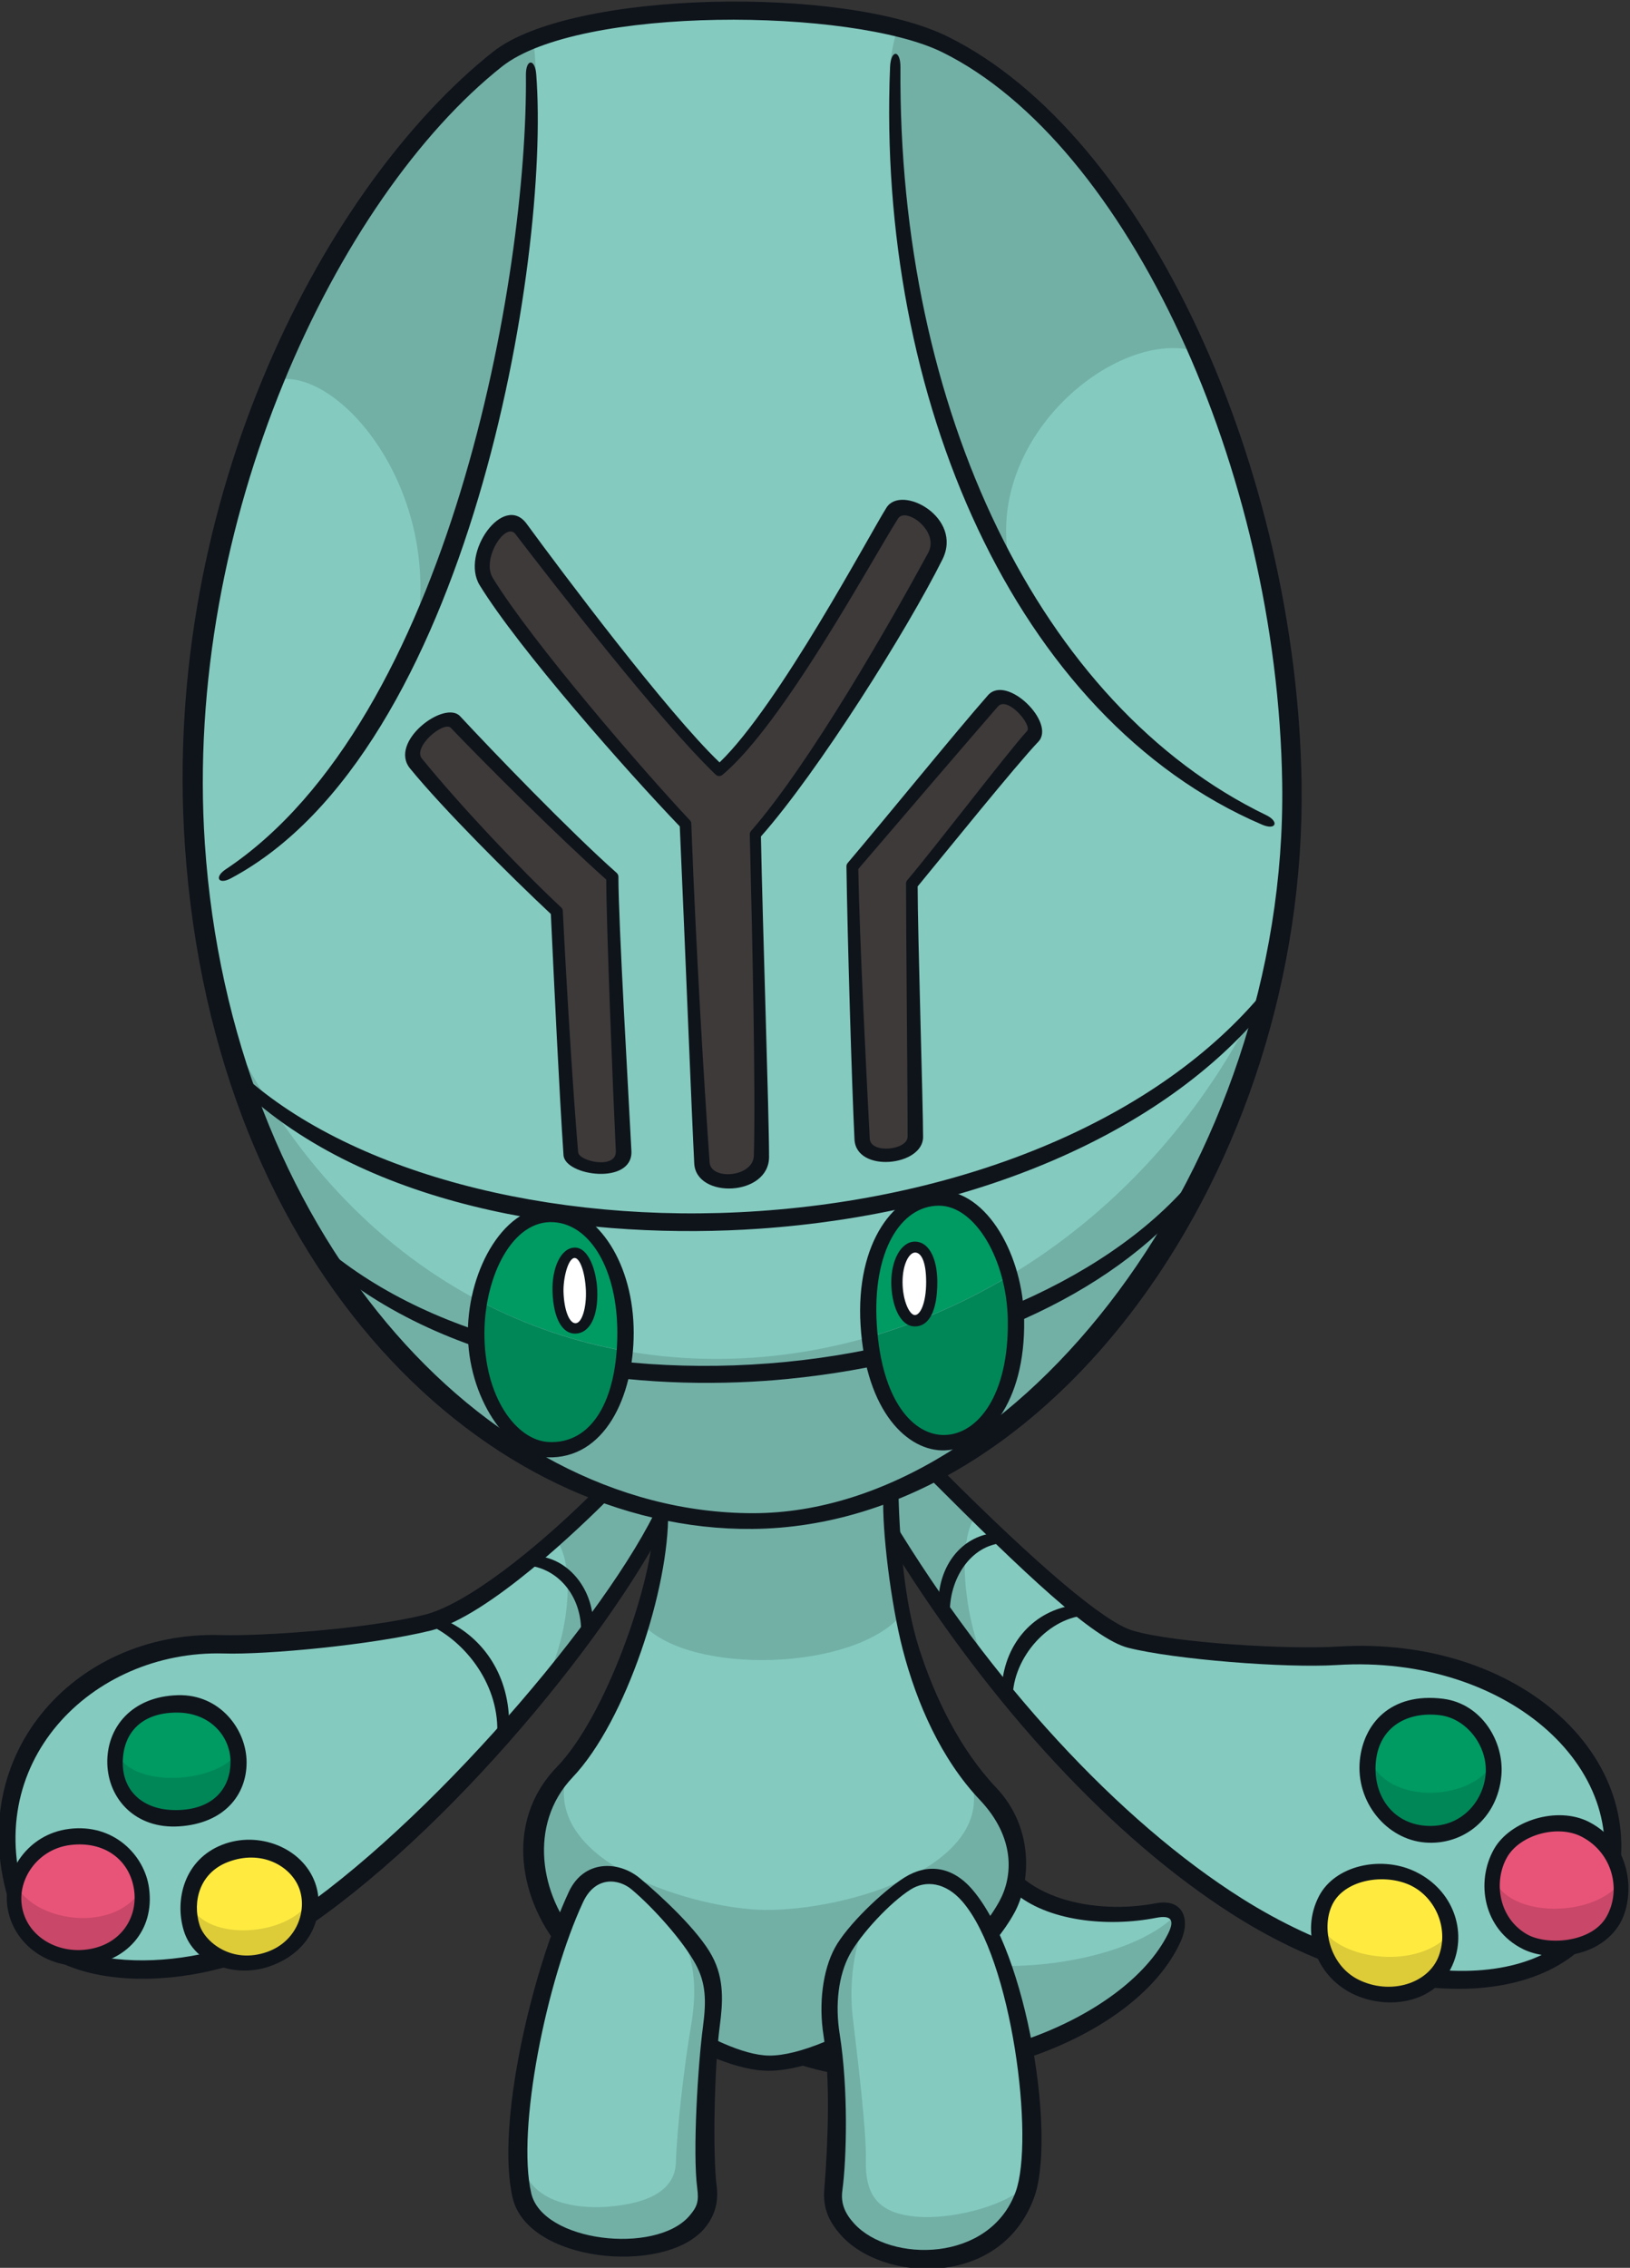<?xml version="1.0" encoding="UTF-8"?>
<!-- Created with Inkscape (http://www.inkscape.org/) -->
<svg version="1.1" viewBox="0 0 100.31 139.5" xmlns="http://www.w3.org/2000/svg">
 <rect x="0" y="0" width="100.31" height="139.5" fill="#333333" stroke="none"/>
 <defs>
  <clipPath id="clipPath19128">
   <path d="m0 792h612v-792h-612z"/>
  </clipPath>
 </defs>
 <g transform="translate(-12.044 -21.871)">
  <g transform="matrix(2.393 0 0 -2.393 -670.79 724.76)">
   <g clip-path="url(#clipPath19128)">
    <g transform="translate(309.76 292.62)">
     <path d="m0 0c-2.617 1.291-9.646 1.14-11.557-0.377-4.386-3.479-8.416-11.946-7.862-20.166 0.734-10.894 7.998-17.56 14.435-17.485 7.474 0.086 14.04 9.709 13.903 18.997-0.126 8.542-4.334 16.77-8.919 19.031" fill="#84cabf"/>
    </g>
    <g transform="translate(302.47 254.84)">
     <path d="m0 0c-1.571-3.141-6.57-8.702-9.972-10.796-1.744-1.073-5.862-1.413-6.621 0.654-1.404 3.824 1.727 6.857 5.234 6.753 1.073-0.032 3.795 0.183 5.286 0.55 1.241 0.305 3.288 2.109 4.518 3.339 0.428-0.133 0.968-0.313 1.555-0.5" fill="#84cabf"/>
    </g>
    <g transform="translate(309.37 255.86)">
     <path d="m0 0c1.907-1.906 4.089-4.028 5.009-4.301 0.918-0.272 4.085-0.483 5.342-0.403 4.29 0.272 8.101-2.775 6.911-6.196-0.932-2.679-5.315-2.761-9.43-0.17-3.676 2.314-7.071 6.298-9.327 10.387 0.446 0.185 0.971 0.447 1.495 0.683" fill="#84cabf"/>
    </g>
    <g transform="translate(308.31 254.3)">
     <path d="m0 0c0-1.838 0.749-4.984 2.383-6.709 0.909-0.959 0.953-2.088 0.544-2.837-1.011-1.854-4.538-4.085-6.127-4.062-1.362 0.02-3.972 1.861-5.061 3.087-0.949 1.067-1.362 3.086-0.114 4.379 1.249 1.294 2.506 5.101 2.447 6.751 0.796-0.236 1.813-0.29 2.8-0.223 0.988 0.066 2.423 0.456 3.101 0.701z" fill="#84cabf"/>
    </g>
    <g transform="translate(305.61 240.76)">
     <path d="M 0,0 C 3.563,-1.157 8.85,0.932 9.918,3.2 10.099,3.586 10.014,3.922 9.441,3.813 8.125,3.563 6.491,3.79 5.81,4.607 5.5,3.274 3.565,1.18 0,0" fill="#84cabf"/>
    </g>
    <g transform="translate(303.84 273.95)">
     <path d="m0 0c-1.702 1.668-3.834 4.64-5.106 6.229-0.409 0.511-1.243-0.777-0.885-1.361 1.021-1.668 4.017-5.038 5.14-6.23 0.137-3.064 0.339-7.389 0.409-8.715 0.034-0.647 1.532-0.578 1.532 0.171 0 1.702-0.136 6.332-0.171 8.272 1.464 1.634 3.731 5.35 4.63 7.149 0.341 0.681-0.758 1.619-1.089 1.124-0.544-0.818-3.064-5.583-4.46-6.639" fill="#3e3a39"/>
    </g>
    <g transform="translate(301.12 271.22)">
     <path d="m0 0c-1.191 1.056-3.166 3.03-4.051 3.983-0.232 0.249-1.386-0.655-1.021-1.089 0.885-1.055 2.621-2.826 3.642-3.779 0.102-2.144 0.204-4.426 0.341-6.23 0.028-0.375 1.387-0.646 1.361 0.068-0.067 1.872-0.272 5.276-0.272 7.047" fill="#3e3a39"/>
    </g>
    <g transform="translate(308.78 271.05)">
     <path d="m0 0c1.089 1.226 2.263 2.766 3.132 3.778 0.204 0.239-0.639 1.353-1.021 0.92-1.022-1.158-2.86-3.337-3.643-4.256 0.034-2.451 0.204-5.344 0.272-7.012 0.022-0.545 1.362-0.478 1.362 0.068 0 1.702-0.102 4.255-0.102 6.502" fill="#3e3a39"/>
    </g>
    <g transform="translate(299.61 262.54)">
     <path d="m0 0c-1.212 0.086-1.961-1.475-1.973-3.021-0.014-1.704 0.867-2.97 1.807-3.022 1.025-0.056 1.962 0.952 1.962 2.999 0 1.639-0.733 2.969-1.796 3.044" fill="#009a63"/>
    </g>
    <g transform="translate(300.12 261.55)">
     <path d="m0 0c-0.271-9e-3 -0.434-0.604-0.421-1.01 0.016-0.511 0.165-0.942 0.451-0.933 0.226 6e-3 0.417 0.432 0.391 0.99-0.02 0.444-0.181 0.961-0.421 0.953" fill="#fff"/>
    </g>
    <g transform="translate(309.49 262.96)">
     <path d="m0 0c-1.254-5e-3 -1.871-1.617-1.771-3.239 0.133-2.157 1.072-3.068 1.918-3.037 0.947 0.035 1.834 1.155 1.803 3.161-0.024 1.629-0.946 3.119-1.95 3.115" fill="#009a63"/>
    </g>
    <g transform="translate(308.87 261.72)">
     <path d="m0 0c-0.271 0-0.452-0.528-0.452-0.904 0-0.483 0.181-1.01 0.452-1.01s0.421 0.467 0.421 1.01c0 0.527-0.18 0.904-0.421 0.904" fill="#fff"/>
    </g>
    <g transform="translate(292.34 283.93)">
     <path d="M 0,0 C 1.591,0.53 4.5,-2.771 3.674,-6.7 5.6,-2.849 6.909,4.548 6.788,7.93 6.776,8.263 6.741,8.656 6.705,8.87 4.657,8.057 1.081,3.164 0,0" fill="#72b0a6"/>
    </g>
    <g transform="translate(316.22 284.66)">
     <path d="m0 0c-2.122 0.786-6.013-2.437-4.755-5.974-2.614 4.264-3.364 11.236-3.222 13.385 0.021 0.318 0.126 0.785 0.222 1.041 2.155-0.514 5.967-3.598 7.755-8.452" fill="#72b0a6"/>
    </g>
    <g transform="translate(290.96 267.82)">
     <path d="m0 0c5.977-13.411 22.304-10.981 27.309 1.409-1.264-6.997-6.561-13.931-13.12-14.626-4.13-0.437-11.516 3.062-14.189 13.217" fill="#72b0a6"/>
    </g>
    <g transform="translate(301.91 251.94)">
     <path d="M 0,0 C 1.236,-1.272 5.361,-1.165 6.602,0.256 6.504,0.963 6.304,1.972 6.343,2.443 L 6.299,3.46 C 5.12,2.93 2.162,2.438 0.452,2.987 0.472,2.201 0.354,1.219 0,0" fill="#72b0a6"/>
    </g>
    <g transform="translate(299.63 254.16)">
     <path d="m0 0c0.55-0.618 0.373-2.711-0.464-4.015 1.014 1.009 2.861 3.701 3.195 4.782-0.413 0.058-1.1 0.255-1.493 0.413-0.275-0.315-0.747-0.767-1.238-1.18" fill="#72b0a6"/>
    </g>
    <g transform="translate(310.46 254.77)">
     <path d="m0 0c-0.491-0.53-0.373-2.524 0.246-3.881-1.002 1.268-2.486 3.586-2.899 4.314 0.393 0.157 1.219 0.491 1.533 0.707 0.354-0.412 0.629-0.649 1.12-1.14" fill="#72b0a6"/>
    </g>
    <g transform="translate(299.91 248.12)">
     <path d="m0 0c-0.616-2.325 3.374-3.464 5.085-3.487 2.143-0.029 6.047 1.145 5.308 3.403 0.533-0.445 1.668-1.816 0.975-3.187-0.768-1.52-4.024-4.148-6.19-4.126-1.473 0.014-4.676 2.209-5.497 3.728-0.398 0.737-0.777 2.504 0.319 3.669" fill="#72b0a6"/>
    </g>
    <g transform="translate(310.09 243.31)">
     <path d="m0 0c1.326-0.324 4.274 0 5.482 1.18 0.242-0.66-1.338-2.524-3.616-3.303-2.403-0.822-4.59-0.936-6.335-0.442 1.441 0.404 3.06 1.39 4.469 2.565" fill="#72b0a6"/>
    </g>
    <g transform="translate(304.71 254.83)">
     <path d="m0 0c6.775-1e-3 13.754 8.962 13.61 18.758-0.119 8.083-3.984 16.45-8.742 18.797-2.316 1.141-9.343 1.201-11.325-0.371-4.243-3.367-8.198-11.68-7.638-19.982 0.665-9.865 7.081-17.2 14.095-17.202m-6e-3 -0.405c-6.754-0.069-13.858 6.508-14.604 17.582-0.605 8.968 3.632 16.983 7.922 20.386 2.005 1.591 9.037 1.706 11.692 0.396 5.136-2.533 8.986-11.149 9.105-19.195 0.146-9.905-6.45-19.091-14.115-19.169" fill="#0f141b"/>
    </g>
    <g transform="translate(291.15 271.38)">
     <path d="m0 0c5.767 3.84 7.771 15.276 7.721 20.414-5e-3 0.424 0.234 0.439 0.266 0.018 0.364-4.763-1.729-17.408-7.856-20.664-0.322-0.172-0.427 0.035-0.131 0.232" fill="#0f141b"/>
    </g>
    <g transform="translate(317.8 272.53)">
     <path d="m0 0c-6.375 2.736-9.912 11.028-9.564 19.472 0.019 0.461 0.271 0.453 0.267-8e-3 -0.065-8.789 3.59-16.413 9.403-19.219 0.344-0.166 0.26-0.402-0.106-0.245" fill="#0f141b"/>
    </g>
    <g transform="translate(298.02 278.87)">
     <path d="m0 0c1.01-1.648 3.886-4.973 5.068-6.228 0.022-0.023 0.036-0.053 0.036-0.085 0.124-3.336 0.331-6.696 0.471-8.711 0.032-0.466 1.122-0.383 1.138 0.176 0.048 1.662-0.041 5.7-0.105 8.254-1e-3 0.034 0.012 0.067 0.034 0.092 1.514 1.735 3.583 5.357 4.553 7.147 0.305 0.561-0.577 1.19-0.772 0.884-0.67-1.049-2.955-5.293-4.521-6.592-0.05-0.043-0.126-0.036-0.173 0.01-1.464 1.407-4.159 4.896-5.15 6.184-0.249 0.323-0.88-0.639-0.579-1.131m5.18-15.051c-0.067 1.295-0.234 5.572-0.372 8.665-1.348 1.404-4.133 4.553-5.147 6.202-0.499 0.813 0.614 2.388 1.209 1.577 0.902-1.233 3.611-4.845 4.961-6.134 1.529 1.466 3.871 5.885 4.294 6.551 0.384 0.604 1.977-0.254 1.436-1.337-0.91-1.82-3.2-5.462-4.666-7.118 0.042-2.209 0.209-7.149 0.209-8.236 0-1.019-1.876-1.086-1.924-0.17" fill="#0f141b"/>
    </g>
    <g transform="translate(299.82 270.31)">
     <path d="m0 0c0.096-1.933 0.258-4.589 0.394-6.199 0.02-0.243 0.992-0.451 0.969 0.029-0.072 1.487-0.243 5.791-0.246 6.977-1.22 1.086-3.15 3.014-3.996 3.899-0.18 0.188-0.99-0.487-0.743-0.79 1.006-1.232 2.53-2.845 3.58-3.825 0.025-0.024 0.041-0.056 0.042-0.091m-0.308-0.077c-1.058 0.991-2.767 2.695-3.621 3.741-0.559 0.685 0.89 1.771 1.288 1.342 0.84-0.904 2.816-2.955 4.026-4.027 0.029-0.026 0.045-0.062 0.045-0.1 0-1.176 0.26-5.582 0.334-7.046 0.046-0.887-1.709-0.649-1.746-0.11-0.109 1.616-0.234 4.265-0.326 6.2" fill="#0f141b"/>
    </g>
    <g transform="translate(307.42 271.39)">
     <path d="m0 0c0.026-1.762 0.224-5.615 0.294-6.934 0.022-0.394 0.972-0.296 0.973 0.054 4e-3 0.791-0.041 5.302-0.041 6.504 0 0.033 0.012 0.064 0.033 0.089 0.753 0.891 2.567 3.27 3.081 3.835 0.135 0.149-0.505 0.91-0.752 0.627-0.564-0.649-2.717-3.154-3.588-4.175m-0.274 0.154c0.881 1.036 2.805 3.401 3.608 4.312 0.484 0.548 1.758-0.715 1.293-1.197-0.555-0.579-2.428-2.901-3.102-3.718 1e-3 -1.185 0.14-5.647 0.14-6.441 0-0.751-1.72-0.931-1.764-0.063-0.069 1.402-0.182 5.239-0.207 7.018-1e-3 0.033 0.011 0.064 0.032 0.089" fill="#0f141b"/>
    </g>
    <g transform="translate(317.87 267.78)">
     <path d="m0 0c-2.624-3.183-7.479-5.255-12.991-5.637-4.227-0.293-9.822 0.391-13.232 3.505l-0.167 0.551c2.757-2.58 7.965-3.975 13.384-3.603 5.541 0.382 10.486 2.485 13.124 5.823z" fill="#0f141b"/>
    </g>
    <g transform="translate(293.41 261.91)">
     <path d="m0 0c2.771-2.534 7.4-3.655 12.152-3.191 4.595 0.449 8.831 2.395 10.799 5.136l-0.354-0.904c-2.122-2.544-5.921-4.231-10.418-4.672-3.132-0.306-8.18-0.054-11.776 2.895z" fill="#0f141b"/>
    </g>
    <g transform="translate(302.56 254.75)">
     <path d="m0 0c-1.622-3.243-6.094-8.609-9.925-10.955-2.015-1.234-6.158-1.497-6.971 0.79-1.395 3.924 1.569 7.227 5.353 7.112 1.086-0.031 3.761 0.156 5.239 0.52 1.105 0.271 2.926 1.738 4.332 3.134l0.432-0.133c-0.699-0.699-3.109-3.039-4.594-3.405-1.498-0.368-4.224-0.625-5.328-0.589-3.393 0.094-6.331-2.836-5.044-6.481 0.673-1.905 4.537-1.661 6.356-0.542 3.5 2.154 8.262 7.617 9.762 10.618z" fill="#0f141b"/>
    </g>
    <g transform="translate(300.28 251.6)">
     <path d="m0 0c0.103 1.035-0.565 1.835-1.4 1.887l0.312 0.238c0.815-0.089 1.405-0.885 1.405-1.729z" fill="#0f141b"/>
    </g>
    <g transform="translate(298.13 249.1)">
     <path d="m0 0c0.085 1.289-0.799 2.407-1.717 2.845l0.355 0.147c1.062-0.473 1.69-1.504 1.67-2.721z" fill="#0f141b"/>
    </g>
    <g transform="translate(309.58 255.94)">
     <path d="m0 0c2.454-2.455 4.156-3.905 4.893-4.127 1.061-0.318 4.003-0.491 5.275-0.412 4.712 0.299 8.25-2.956 7.063-6.526-0.902-2.717-5.31-3.186-9.745-0.372-3.097 1.966-6.232 5.356-8.748 9.407-0.238 0.384-0.128 0.938-0.021 0.761 2.508-4.15 5.816-7.748 8.994-9.749 4.03-2.537 8.234-2.442 9.112 0.081 1.093 3.143-2.232 6.203-6.68 5.924-1.32-0.084-4.182 0.144-5.364 0.443-0.893 0.225-2.641 1.885-5.162 4.406z" fill="#0f141b"/>
    </g>
    <g transform="translate(309.48 252.59)">
     <path d="m0 0c0.035 0.913 0.59 1.621 1.405 1.729l0.27-0.255c-0.85-0.05-1.409-0.934-1.38-1.833z" fill="#0f141b"/>
    </g>
    <g transform="translate(311.11 250.39)">
     <path d="m0 0c0.087 1.128 0.852 1.943 1.857 2.074l0.379-0.258c-1.021-0.018-1.956-1.091-1.956-2.122z" fill="#0f141b"/>
    </g>
    <g transform="translate(308.45 255.34)">
     <path d="m0 0c0.042-1.404 0.167-2.833 0.529-3.974 0.407-1.279 1.063-2.618 1.986-3.591 0.995-1.051 0.878-2.468 0.471-3.212-1.053-1.933-4.535-4.068-6.329-4.066-1.507 1e-3 -4.136 1.767-5.244 3.014-1.162 1.307-1.568 3.378-0.197 4.795 1.265 1.306 2.402 4.637 2.476 6.091l0.386 0.462c0.031-1.922-1.07-5.361-2.457-6.82-1.154-1.213-0.826-3.049 0.136-4.131 1.052-1.183 3.605-3.002 4.911-3.02 1.513-0.023 4.914 2.104 5.932 3.972 0.339 0.623 0.422 1.622-0.509 2.604-0.988 1.044-1.619 2.474-1.98 3.865-0.308 1.19-0.533 3.061-0.499 3.933z" fill="#0f141b"/>
    </g>
    <g transform="translate(306.43 241.02)">
     <path d="m0 0c3.464-0.959 7.844 0.76 8.957 3.004 0.175 0.353 0.076 0.479-0.306 0.405-1.264-0.247-2.811-0.085-3.666 0.663l0.125 0.453c0.848-0.789 2.32-0.97 3.526-0.743 0.705 0.135 0.901-0.409 0.648-0.972-1.205-2.692-6.368-4.414-10.029-3.1z" fill="#0f141b"/>
    </g>
    <g transform="translate(303.59 241.6)">
     <path d="m0 0c0.084 0.627 0.107 1.141-0.182 1.68-0.34 0.634-1.18 1.565-1.724 2.019-0.545 0.453-1.213 0.226-1.498-0.386-0.931-1.997-1.779-5.917-1.385-7.625 0.4-1.734 4.941-1.817 4.675 0.204-0.113 0.863-0.022 3.087 0.114 4.108" fill="#84cabf"/>
    </g>
    <g transform="translate(310.22 244.96)">
     <path d="m0 0c-0.424 0.491-0.965 0.687-1.52 0.341-0.545-0.341-1.362-1.203-1.657-1.748-0.296-0.544-0.401-1.333-0.272-2.133 0.181-1.135 0.141-2.792 0.045-3.994-0.159-1.975 3.967-2.561 4.857-0.114 0.513 1.412-0.154 6.145-1.453 7.648" fill="#84cabf"/>
    </g>
    <g transform="translate(289.89 249.92)">
     <path d="m0 0c-1.018-0.027-1.697-0.55-1.672-1.523 0.021-0.835 0.61-1.352 1.747-1.324 1.067 0.028 1.573 0.784 1.573 1.424 0 0.798-0.724 1.448-1.648 1.423" fill="#009a63"/>
    </g>
    <g transform="translate(287.14 246.5)">
     <path d="m0 0c-0.908-0.091-1.49-0.888-1.43-1.634 0.069-0.84 0.795-1.453 1.816-1.362 0.862 0.077 1.679 0.794 1.543 1.794-0.116 0.85-0.929 1.303-1.929 1.202" fill="#e85478"/>
    </g>
    <g transform="translate(293.23 245.27)">
     <path d="m0 0c-0.254 0.692-1.146 1.171-2.089 0.805-0.804-0.314-1.046-1.207-0.836-1.888 0.21-0.682 1.027-1.182 1.919-0.867 0.891 0.314 1.294 1.164 1.006 1.95" fill="#ffeb40"/>
    </g>
    <g transform="translate(322.4 249.86)">
     <path d="m0 0c-0.886 0.11-1.773-0.443-1.866-1.36s0.561-1.769 1.442-1.836c0.973-0.075 1.697 0.674 1.772 1.473 0.073 0.777-0.55 1.622-1.348 1.723" fill="#009a63"/>
    </g>
    <g transform="translate(326.09 246.7)">
     <path d="m0 0c-0.765 0.396-1.823 0.076-2.168-0.534-0.366-0.645-0.186-1.808 0.583-2.252 0.762-0.44 1.919-0.184 2.302 0.483 0.423 0.736 0.151 1.853-0.717 2.303" fill="#e85478"/>
    </g>
    <g transform="translate(321.61 245.51)">
     <path d="m0 0c-0.874 0.35-1.858 0-2.158-0.582-0.425-0.821 0.077-1.858 0.75-2.195 0.826-0.413 2.011-0.202 2.346 0.694 0.314 0.837-0.187 1.782-0.938 2.083" fill="#ffeb40"/>
    </g>
    <g transform="translate(288.32 248.77)">
     <path d="m0 0c0.272-1.068 2.753-0.924 3.206 0.018 0-0.923-0.345-1.684-1.54-1.756-1.195-0.073-1.956 0.851-1.666 1.738" fill="#008757"/>
    </g>
    <g transform="translate(285.72 245.38)">
     <path d="m0 0c0.359-1.052 2.653-1.434 3.322-0.119 0.039-0.883-0.57-1.787-1.612-1.807-1.041-0.019-1.868 0.728-1.71 1.926" fill="#c94768"/>
    </g>
    <g transform="translate(290.24 244.76)">
     <path d="m0 0c0.435-0.955 2.511-0.814 3.08 0.108 0.083-0.621-0.25-1.429-1.471-1.563-1.116-0.122-1.759 0.472-1.609 1.455" fill="#ddcb38"/>
    </g>
    <g transform="translate(319.29 244.29)">
     <path d="m0 0c0.332-0.913 2.462-1.246 3.32-0.291 0.042-0.788-0.581-1.646-1.757-1.521-1.176 0.124-1.549 0.954-1.563 1.812" fill="#ddcb38"/>
    </g>
    <g transform="translate(302.89 243.91)">
     <path d="m0 0c0.394-0.745 0.345-1.588 0.219-2.308-0.161-0.92-0.364-2.687-0.38-3.447-0.015-0.695-0.644-1.068-1.767-1.153-0.861-0.066-2.073 0.146-2.191 1.197-0.131-0.861 0.278-2.16 2.22-2.176 1.811-0.014 2.559 0.613 2.454 1.504-0.088 0.745 0.022 3.541 0.175 4.382 0.117 0.643-0.117 1.563-0.73 2.001" fill="#72b0a6"/>
    </g>
    <g transform="translate(307.57 244.23)">
     <path d="m0 0c-0.31-0.707-0.376-1.635-0.295-2.343 0.088-0.766 0.358-2.893 0.339-3.684-0.023-0.919 0.323-1.382 1.341-1.459 0.781-0.06 2.078 0.206 2.756 0.766-0.206-1.003-1.592-1.961-2.918-1.768-1.327 0.191-2.063 0.81-1.96 1.885 0.103 1.077 0.103 2.933-0.074 3.862s0.015 1.989 0.811 2.741" fill="#72b0a6"/>
    </g>
    <g transform="translate(299.32 256.5)">
     <path d="M 0,0 C 1.325,-0.177 2.02,1.146 2.097,2.498 0.819,2.727 -0.432,3.149 -1.621,3.77 -1.834,2.313 -1.39,0.186 0,0" fill="#008757"/>
    </g>
    <g transform="translate(309.7 256.64)">
     <path d="M 0,0 C 1.362,0 2.093,2.23 1.583,4.275 0.449,3.599 -0.748,3.078 -1.975,2.721 -1.815,1.472 -1.246,0 0,0" fill="#008757"/>
    </g>
    <g transform="translate(320.53 248.66)">
     <path d="m0 0c0.308-1.34 2.644-1.285 3.205-0.253 0.018-0.906-0.543-1.775-1.648-1.757-1.071 0.018-1.738 0.852-1.557 2.01" fill="#008757"/>
    </g>
    <g transform="translate(323.74 245.5)">
     <path d="m0 0c0.34-1.114 2.686-1.083 3.315-0.103 0.085-0.722-0.417-1.648-1.547-1.716-0.987-0.06-1.895 0.569-1.768 1.819" fill="#c94768"/>
    </g>
    <g transform="translate(300.34 244.83)">
     <path d="m0 0c-0.938-2.013-1.713-5.829-1.332-7.481 0.29-1.253 3.187-1.584 4.059-0.591 0.214 0.245 0.254 0.383 0.21 0.721-0.121 0.916 0.017 3.176 0.148 4.157 0.089 0.669 0.072 1.115-0.184 1.592-0.325 0.608-1.116 1.484-1.655 1.933-0.326 0.272-0.926 0.356-1.246-0.331m-1.809-7.604c-0.44 1.863 0.489 5.82 1.444 7.871 0.385 0.826 1.275 0.809 1.828 0.348 0.57-0.474 1.512-1.355 1.856-1.999 0.32-0.595 0.276-1.205 0.198-1.793-0.14-1.047-0.187-3.311-0.079-4.132 0.052-0.398-0.052-0.792-0.354-1.12-1.065-1.154-4.505-0.82-4.893 0.825" fill="#0f141b"/>
    </g>
    <g transform="translate(308.77 245.16)">
     <path d="m0 0c-0.526-0.329-1.287-1.148-1.573-1.677-0.283-0.522-0.38-1.273-0.258-2.033 0.228-1.43 0.179-3.222 0.07-4.031-0.046-0.335 0.069-0.594 0.309-0.855 0.926-1.003 3.483-1.005 4.149 0.825 0.483 1.331-0.083 5.967-1.371 7.458-0.433 0.501-0.947 0.55-1.326 0.313m-1.813-8.871c-0.309 0.355-0.449 0.692-0.413 1.15 0.096 1.186 0.16 2.85-0.019 3.963-0.13 0.816-0.02 1.682 0.291 2.254 0.308 0.57 1.225 1.455 1.792 1.81 0.581 0.363 1.217 0.299 1.739-0.305 1.447-1.678 2.154-6.407 1.591-7.929-0.869-2.349-3.913-2.17-4.981-0.943" fill="#0f141b"/>
    </g>
    <g transform="translate(289.96 247.2)">
     <path d="m0 0c0.936 0.039 1.315 0.62 1.315 1.238 0 0.642-0.513 1.267-1.379 1.267-0.964 0-1.411-0.581-1.392-1.34 0.018-0.689 0.538-1.203 1.456-1.165m-4e-3 -0.42c-1.133-0.074-1.826 0.712-1.85 1.614-0.023 0.917 0.62 1.726 1.817 1.758 1.074 0.029 1.765-0.878 1.765-1.728 0-0.846-0.584-1.568-1.732-1.644" fill="#0f141b"/>
    </g>
    <g transform="translate(287.15 246.3)">
     <path d="m0 0c-0.807-0.104-1.305-0.819-1.252-1.47 0.064-0.803 0.823-1.296 1.613-1.223 0.911 0.083 1.384 0.8 1.285 1.529-0.105 0.773-0.757 1.277-1.646 1.164m-1.625-1.485c-0.062 0.774 0.51 1.76 1.595 1.899 1.157 0.148 1.946-0.684 2.059-1.519 0.154-1.123-0.618-1.892-1.616-1.989-1.056-0.102-1.958 0.63-2.038 1.609" fill="#0f141b"/>
    </g>
    <g transform="translate(291.2 245.86)">
     <path d="m0 0c-0.72-0.28-0.909-1.011-0.724-1.609 0.134-0.438 0.828-1.02 1.74-0.699 0.781 0.277 1.03 1.076 0.828 1.627-0.216 0.589-0.984 1.016-1.844 0.681m-1.126-1.765c-0.244 0.792 9e-3 1.831 0.99 2.213 0.927 0.362 2.052-0.069 2.384-0.973 0.264-0.722-0.014-1.748-1.162-2.152-0.866-0.306-1.943 0.038-2.212 0.912" fill="#0f141b"/>
    </g>
    <g transform="translate(320.73 248.45)">
     <path d="m0 0c-0.088-0.866 0.423-1.589 1.269-1.654 0.917-0.074 1.487 0.621 1.552 1.313 0.067 0.716-0.477 1.441-1.172 1.528-0.82 0.102-1.557-0.28-1.649-1.187m1.272-2.086c-0.995 0.076-1.794 1.041-1.685 2.118 0.095 0.933 0.787 1.746 2.139 1.578 1.003-0.126 1.581-1.117 1.5-1.983-0.103-1.104-0.984-1.788-1.954-1.713" fill="#0f141b"/>
    </g>
    <g transform="translate(324.1 245.98)">
     <path d="m0 0c-0.34-0.601-0.233-1.54 0.51-1.972 0.505-0.293 1.663-0.231 2.05 0.449 0.384 0.675 0.167 1.639-0.639 2.057-0.609 0.317-1.585 0.059-1.921-0.534m0.408-2.353c-1.011 0.506-1.222 1.719-0.74 2.57 0.413 0.727 1.622 1.118 2.445 0.695 1.144-0.591 1.178-1.97 0.783-2.626-0.527-0.876-1.805-0.98-2.488-0.639" fill="#0f141b"/>
    </g>
    <g transform="translate(319.62 244.79)">
     <path d="m0 0c-0.31-0.599-0.083-1.579 0.658-1.949 0.82-0.409 1.802-0.105 2.068 0.604 0.28 0.747-0.12 1.579-0.805 1.853-0.675 0.27-1.615 0.086-1.921-0.508m0.495-2.306c-0.932 0.467-1.328 1.58-0.849 2.501 0.413 0.792 1.569 1.032 2.41 0.662 0.989-0.434 1.388-1.468 1.06-2.343-0.406-1.084-1.714-1.273-2.621-0.82" fill="#0f141b"/>
    </g>
    <g transform="translate(299.45 256.66)">
     <path d="m0 0c1.106-0.06 1.772 1.059 1.772 2.812 0 1.591-0.675 2.771-1.628 2.838-1.075 0.077-1.779-1.402-1.79-2.824-0.014-1.671 0.824-2.781 1.646-2.826m-0.029-0.394c-1.018 0.038-2.055 1.553-2.042 3.235 0.013 1.595 0.94 3.297 2.243 3.204 1.113-0.078 2.021-1.476 2.021-3.237 0-1.646-0.751-3.255-2.222-3.202" fill="#0f141b"/>
    </g>
    <g transform="translate(300.13 261.39)">
     <path d="m0 0c-0.174 0.01-0.303-0.526-0.292-0.872 0.014-0.467 0.149-0.812 0.313-0.805 0.166 7e-3 0.282 0.415 0.262 0.851-0.022 0.472-0.155 0.818-0.283 0.826m0.017-1.944c-0.324-0.01-0.569 0.358-0.592 1.085-0.018 0.586 0.205 1.115 0.566 1.126 0.358 0.011 0.561-0.583 0.584-1.078 0.033-0.727-0.212-1.123-0.558-1.133" fill="#0f141b"/>
    </g>
    <g transform="translate(309.64 256.84)">
     <path d="m0 0c0.842 0.019 1.653 1.008 1.624 2.951-0.024 1.563-0.846 2.944-1.771 2.944-0.988 0-1.714-1.18-1.599-3.047 0.123-2.012 0.968-2.866 1.746-2.848m4e-3 -0.395c-0.943-0.034-2.029 0.981-2.167 3.217-0.131 2.131 0.883 3.458 2.019 3.463 1.255 0 2.164-1.7 2.188-3.328 0.033-2.139-0.982-3.312-2.04-3.352" fill="#0f141b"/>
    </g>
    <g transform="translate(308.88 261.53)">
     <path d="m0 0c-0.155 0-0.323-0.302-0.323-0.757 0-0.472 0.175-0.85 0.318-0.85 0.139 0 0.289 0.309 0.289 0.85 0 0.536-0.132 0.757-0.284 0.757m-4e-3 -1.899c-0.403 0-0.609 0.586-0.609 1.137 0 0.563 0.249 1.043 0.609 1.043 0.343 0 0.575-0.405 0.575-1.043 0-0.768-0.23-1.137-0.575-1.137" fill="#0f141b"/>
    </g>
   </g>
  </g>
 </g>
</svg>
